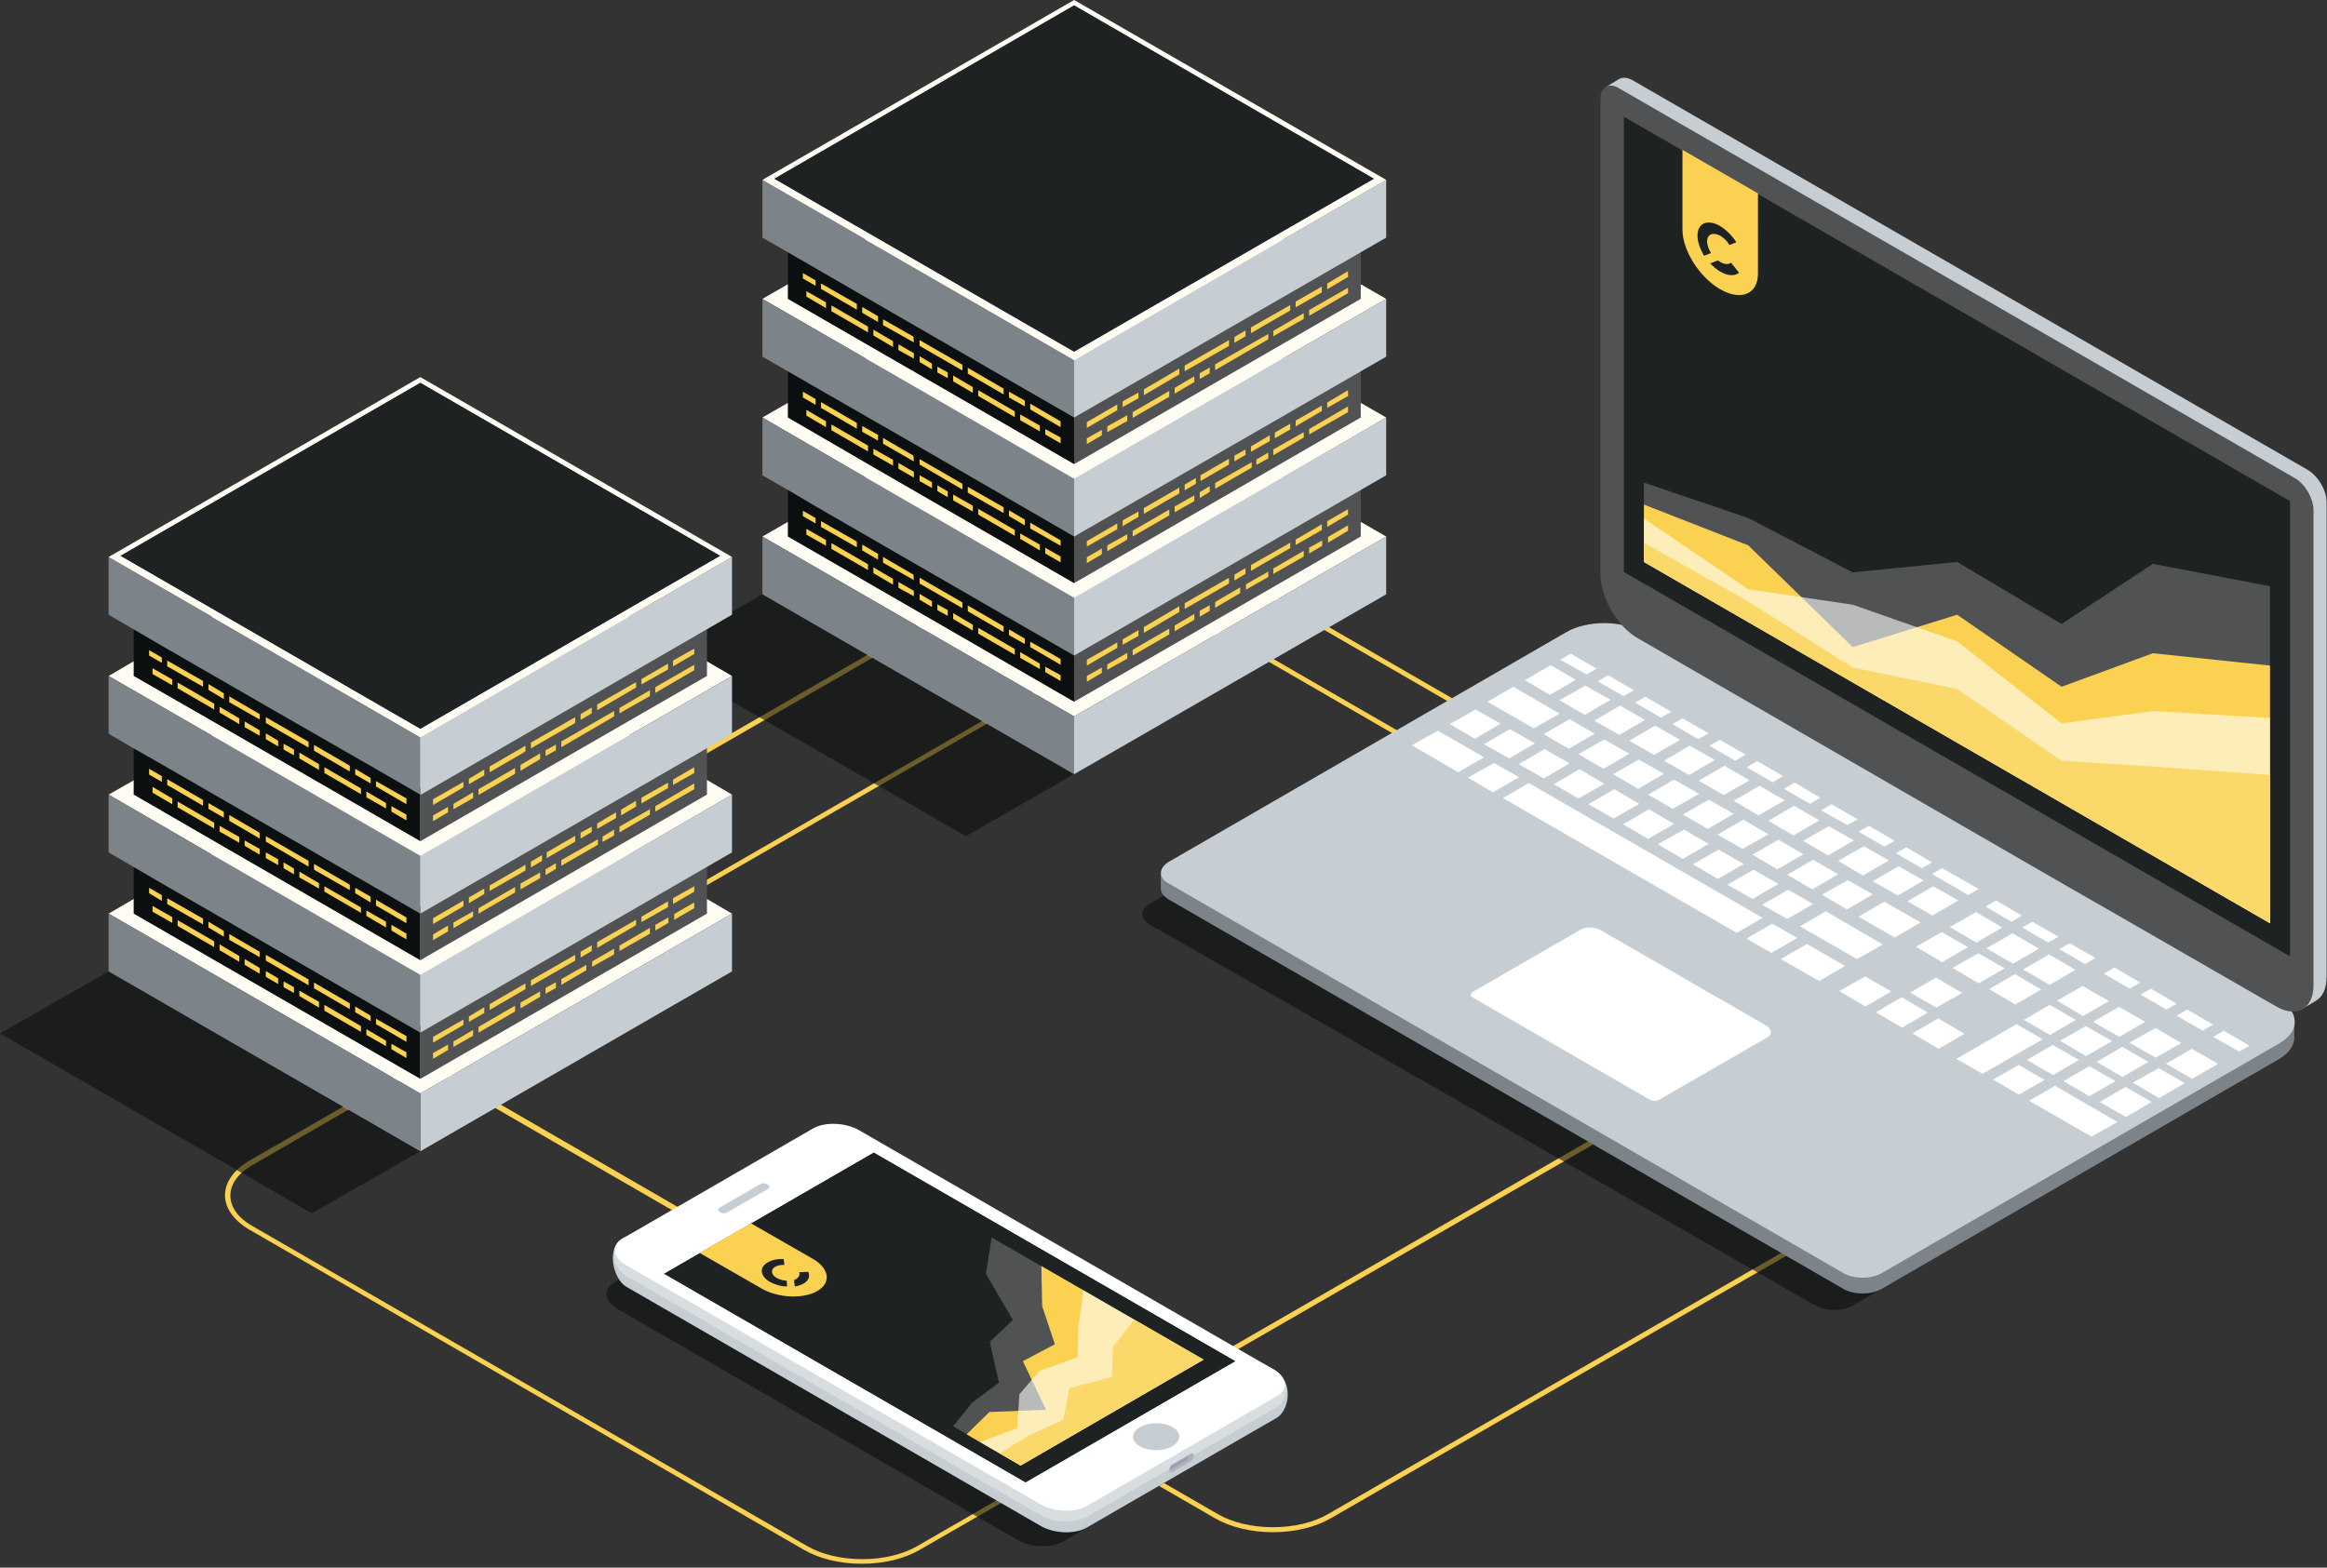 <?xml version="1.0" encoding="utf-8"?>
<!-- Generator: Adobe Illustrator 23.0.3, SVG Export Plug-In . SVG Version: 6.00 Build 0)  -->
<svg version="1.1" xmlns="http://www.w3.org/2000/svg" xmlns:xlink="http://www.w3.org/1999/xlink" x="0px" y="0px"
	 viewBox="0 0 604 407" style="enable-background:new 0 0 604 407;" xml:space="preserve">
<rect x="0" y="0" width="604" height="407" fill="#333333" stroke="none"/>
<style type="text/css">
	.st0{fill:#FAD151;}
	.st1{opacity:0.6;fill:#0C0F10;}
	.st2{fill:#7D8489;}
	.st3{fill:#C7CED3;}
	.st4{fill:#FFFFFF;}
	.st5{fill:#505253;}
	.st6{fill:#1F2223;}
	.st7{fill:#FFFDF3;}
	.st8{fill:#0C0F10;}
	.st9{fill:#4C6089;}
	.st10{fill:#D8DDE0;}
	.st11{fill:#AEB3BF;}
	.st12{fill:#9BA0AA;}
	.st13{opacity:0.6;fill:#FFFFFF;}
	.st14{opacity:0.75;fill:#FAD151;}
</style>
<g id="Linien">
	<g>
		<g>
			<path class="st0" d="M471.1,254.3c-0.4-0.8-1-1.7-1.7-2.4c-1-1.1-2.3-2.1-3.8-2.9l-14.1-8.1l-1.2-0.7l-128.6-74.2
				c-4-2.3-9.3-3.6-15-3.6c-5.7,0-11,1.3-15,3.6l-171.4,98.8c0,0-0.1,0-0.1,0.1c-0.4,0.2-0.8,0.5-1.2,0.8c-3.1,2.1-4.9,4.8-5.1,7.6
				c0,0.2,0,0.4,0,0.6c0,0.3,0,0.6,0,0.8c0.3,3.1,2.6,6,6.4,8.2l66.1,38.2l77.7,44.9c1.5,0.8,3.1,1.6,4.9,2.1
				c3.1,1,6.5,1.5,10.1,1.5c5.7,0,11-1.3,15-3.6l120.9-69.7l1.4-0.8l49.1-28.3c4.1-2.4,6.4-5.6,6.4-9
				C472,256.7,471.7,255.5,471.1,254.3z M464.9,265.9l-48.5,28l-1.2,0.7l-121.7,70.2c-3.8,2.2-8.9,3.4-14.3,3.4
				c-5.4,0-10.5-1.2-14.3-3.4l-77.5-44.8l-2.6-1.5L121,281.6c-3.6-2.1-5.7-4.9-5.8-7.8v-0.1c0-0.5,0.1-1,0.2-1.4
				c0.5-2.2,2.2-4.3,4.9-6.1c0.2-0.1,0.5-0.3,0.7-0.4l0.6-0.3L292.4,167c3.8-2.2,8.9-3.4,14.3-3.4c5.4,0,10.5,1.2,14.3,3.4l65.7,38
				l62.2,35.9l1.3,0.7l14.6,8.5c1.5,0.8,2.7,1.8,3.6,2.8c1.4,1.5,2.2,3.3,2.2,5.1C470.7,260.9,468.6,263.7,464.9,265.9z"/>
		</g>
		<g>
			<path class="st0" d="M516.7,277.5l-16.9-9.6l-18.5-10.7l-1.2-0.7L422,223c-1.5-0.8-3.1-1.5-4.8-2.1l62.2,35.9l-0.6,0.4l1.2,0.7
				l18.9,10.9l2.6,1.5l14.6,8.2c3.7,2.1,5.7,4.9,5.7,7.9c0,3-2,5.8-5.7,7.9l-171.4,98.8c-3.8,2.2-8.9,3.4-14.3,3.4
				c-5.4,0-10.5-1.2-14.3-3.4l-50.9-29.4l-1.3-0.7l-13.5-7.8l-29-16.6c-1.5-0.8-2.7-1.8-3.6-2.8l-2.6-1.5c0.4,0.9,1,1.7,1.7,2.5
				c1,1.1,2.3,2.1,3.8,2.9l41.9,24l1.3,0.7l51.5,29.8c4,2.3,9.3,3.6,15,3.6c5.7,0,11-1.3,15-3.6l171.4-98.8c4.1-2.4,6.4-5.6,6.4-9
				C523.1,283,520.8,279.8,516.7,277.5z"/>
		</g>
		<g>
			<path class="st0" d="M416.5,293.8l-1.2,0.7v0.1c0,0.5-0.1,1-0.2,1.4l1.4-0.8c0-0.2,0-0.4,0-0.6
				C416.5,294.4,416.5,294.1,416.5,293.8z M281.4,376.4l-43.3,25c-3.8,2.2-8.9,3.4-14.3,3.4c-5.4,0-10.5-1.2-14.3-3.4L65.5,318.3
				c-3.7-2.1-5.7-4.9-5.7-7.9c0-3,2-5.8,5.7-7.9l48.5-28l1.2-0.7l9.1-5.3l1.3-0.7l-1.3-0.7l-1.3,0.7l-7.7,4.4l-1.4,0.8l-49.1,28.3
				c-4.1,2.4-6.4,5.6-6.4,9c0,3.4,2.3,6.6,6.4,9l143.9,83.1c4,2.3,9.3,3.6,15,3.6c5.7,0,11-1.3,15-3.6l43.9-25.3l1.3-0.7l-1.3-0.7
				L281.4,376.4z"/>
		</g>
		<g>
			<path class="st0" d="M450.2,223.6l-143.9-83.1c-4-2.3-9.3-3.6-15-3.6c-5.6,0-11,1.3-15,3.6L105,239.4c-4.1,2.4-6.4,5.6-6.4,9
				c0,3.4,2.3,6.6,6.4,9l14.1,8.1l1.2,0.7l2.8,1.6l1.3,0.7l1.3-0.7l-1.3-0.7l-2.8-1.6l-1.3-0.7l-14.6-8.5c-3.7-2.1-5.8-5-5.8-7.9
				c0-3,2-5.8,5.8-7.9L277,141.6c3.8-2.2,8.9-3.4,14.3-3.4c5.4,0,10.5,1.2,14.4,3.4l143.9,83.1c3.7,2.1,5.7,4.9,5.7,7.9
				c0,2.8-1.8,5.4-5.1,7.5c-0.2,0.1-0.4,0.3-0.6,0.4c0,0,0,0-0.1,0l-0.6,0.3l-0.6,0.4l1.2,0.7l0.6-0.3c0,0,0.1,0,0.1,0
				c0.2-0.1,0.4-0.2,0.6-0.4c0.2-0.1,0.4-0.3,0.6-0.4c3.3-2.3,5.1-5.1,5.1-8.2C456.6,229.2,454.3,226,450.2,223.6z"/>
		</g>
	</g>
</g>
<g id="Schatten">
	<polygon class="st1" points="109.1,298.9 80.9,315 0,268.3 28.2,252.2 	"/>
	<polygon class="st1" points="278.8,201 250.7,217.1 169.7,170.4 197.9,154.3 	"/>
	<path class="st1" d="M298.5,234.6l102.2-59.1c5.3-3.1,13.9-3.1,19.2-0.1l76.6,43.9l32.4,18.6l10.8,6.2l43.4,24.9
		c1.3,0.8,2.3,1.6,3,2.6c0.1,0.1,0.1,0.2,0.1,0.2c0,0.1,0.1,0.1,0.1,0.2c0.1,0.2,0.2,0.4,0.3,0.6c0.1,0.2,0.2,0.4,0.2,0.5
		c0,0,0,0,0,0c0.7,2.4-0.5,5-3.8,6.9L480.9,339c-2.6,1.5-6.9,1.5-9.6,0l-155.6-89.1l-11.4-6.5l-5.8-3.3
		C295.8,238.6,295.8,236.1,298.5,234.6z"/>
	<path class="st1" d="M159.4,333l47.7-27.6c3-1.7,8.3-1.5,11.7,0.5l103.9,60c3.5,2,3.8,5,0.8,6.8l-47.7,27.6
		c-3,1.7-8.3,1.5-11.7-0.5l-103.9-60C156.8,337.8,156.4,334.7,159.4,333z"/>
</g>
<g id="Ebene_1">
	<g>
		<g>
			<g>
				<g>
					<path class="st2" d="M302.8,228.3l-1.5-1.7l0,4.1h0c0,1,0.7,2,2,2.8l175.3,101.2c2.7,1.5,7,1.5,9.7,0l103.2-59.7
						c2.7-1.6,4.1-3.7,4-5.7h0l0-4.1l-1.5,0.6c-0.6-0.7-1.5-1.4-2.5-2L426,168.2c-5.4-3.1-14.1-3.1-19.4,0l-103.3,59.7
						C303.1,228.1,303,228.2,302.8,228.3z"/>
					<path class="st3" d="M303.3,223.8l103.3-59.7c5.4-3.1,14.1-3.1,19.4,0l77.7,44.9l32.9,19l11,6.3l44.1,25.4
						c1.3,0.8,2.3,1.7,3,2.6c0.1,0.1,0.1,0.2,0.1,0.2c0,0.1,0.1,0.1,0.1,0.2c0.1,0.2,0.2,0.4,0.3,0.6c0.1,0.2,0.2,0.4,0.2,0.6
						c0,0,0,0,0,0c0.8,2.5-0.5,5.1-3.8,7l-103.3,59.7c-2.7,1.5-7,1.5-9.7,0l-157.9-91.2l-11.6-6.7l-5.9-3.4
						C300.7,227.9,300.7,225.4,303.3,223.8z"/>
					<path class="st4" d="M382.3,259c-0.7-0.4-0.7-1.1,0-1.5l27.9-16.1c1.4-0.8,3.7-0.8,5.1,0l20.3,11.7l8.6,5l2.9,1.6l11.5,6.7
						c0.4,0.2,0.6,0.4,0.8,0.7c0,0,0,0,0,0.1c0,0,0,0,0,0c0,0,0.1,0.1,0.1,0.2c0,0,0,0.1,0.1,0.2c0,0,0,0,0,0c0.2,0.6-0.1,1.3-1,1.8
						l-27.9,16.1c-0.7,0.4-1.8,0.4-2.5,0l-41.2-23.8l-3-1.7L382.3,259z"/>
				</g>
				<path class="st3" d="M419,23l-2.2-0.4l3.5-2.1h0c0.9-0.5,2.1-0.4,3.4,0.3l175.3,101.2c2.7,1.6,4.9,5.3,4.9,8.4v123.2
					c0,3.2-1.1,5.3-2.9,6.3l0,0l-3.5,2.1l-0.2-1.6c-0.9-0.2-1.9-0.6-3-1.2l-165.6-95.6c-5.4-3.1-9.7-10.6-9.7-16.8V23.6
					C419,23.4,419,23.2,419,23z"/>
				<path class="st5" d="M415.4,25.7v123.2c0,6.2,4.3,13.7,9.7,16.8l77.7,44.9l32.9,19l11,6.3l44.1,25.4c1.4,0.8,2.6,1.2,3.8,1.3
					c0.1,0,0.2,0,0.3,0c0.1,0,0.1,0,0.2,0c0.2,0,0.5,0,0.7,0c0.2,0,0.4,0,0.6-0.1c0,0,0,0,0,0c2.5-0.6,4.1-3,4.1-6.8V132.5
					c0-3.1-2.2-6.9-4.9-8.4L437.7,33l-11.6-6.7l-5.9-3.4C417.6,21.3,415.4,22.6,415.4,25.7z"/>
				<polygon class="st6" points="594.4,248.3 421.5,148.5 421.5,30.3 594.4,130.1 				"/>
				<g>
					<g>
						<polygon class="st4" points="501.5,226.9 510.9,232.4 513.6,230.8 504.1,225.4 						"/>
						<polygon class="st4" points="495.1,234 501.6,237.7 508.3,233.8 501.8,230.1 						"/>
						<polygon class="st4" points="492.1,221.5 498.8,225.4 501.5,223.9 494.8,220 						"/>
						<polygon class="st4" points="482.4,215.9 489.1,219.8 491.8,218.3 485.1,214.4 						"/>
						<polygon class="st4" points="472.7,210.4 479.5,214.2 482.2,212.7 475.4,208.8 						"/>
						<polygon class="st4" points="463.1,204.8 469.8,208.7 472.5,207.1 465.8,203.2 						"/>
						<polygon class="st4" points="453.4,199.2 460.1,203.1 462.8,201.5 456.1,197.6 						"/>
						<polygon class="st4" points="443.7,193.6 450.4,197.5 453.1,195.9 446.4,192.1 						"/>
						<polygon class="st4" points="434.1,188 440.8,191.9 443.5,190.4 436.7,186.5 						"/>
						<polygon class="st4" points="424.4,182.4 431.1,186.3 433.8,184.8 427.1,180.9 						"/>
						<polygon class="st4" points="414.7,176.9 421.4,180.7 424.1,179.2 417.4,175.3 						"/>
						<polygon class="st4" points="405,171.3 411.8,175.1 414.4,173.6 407.7,169.7 						"/>
						<polygon class="st4" points="482.4,238 491.8,243.4 498.5,239.5 489.1,234.1 						"/>
						<polygon class="st4" points="467.2,240.5 482,249 488.7,245.2 473.9,236.6 						"/>
						<polygon class="st4" points="462.2,249 472.2,254.7 478.9,250.8 469,245.1 						"/>
						<polygon class="st4" points="486.1,228.8 492.6,232.5 499.3,228.6 492.8,224.9 						"/>
						<polygon class="st4" points="477.1,223.5 483.5,227.3 490.3,223.4 483.8,219.7 						"/>
						<polygon class="st4" points="468,218.3 474.5,222.1 481.2,218.2 474.7,214.5 						"/>
						<polygon class="st4" points="459,213.1 465.5,216.9 472.2,213 465.7,209.2 						"/>
						<polygon class="st4" points="450,207.9 456.4,211.7 463.2,207.8 456.7,204 						"/>
						<polygon class="st4" points="440.9,202.7 447.4,206.4 454.1,202.6 447.6,198.8 						"/>
						<polygon class="st4" points="431.9,197.5 438.4,201.2 445.1,197.3 438.6,193.6 						"/>
						<polygon class="st4" points="422.9,192.3 429.3,196 436.1,192.1 429.6,188.4 						"/>
						<polygon class="st4" points="413.8,187.1 420.3,190.8 427,186.9 420.5,183.2 						"/>
						<polygon class="st4" points="404.8,181.8 411.3,185.6 418,181.7 411.5,178 						"/>
						<polygon class="st4" points="457.4,234.9 463.9,238.6 470.6,234.7 464.1,231 						"/>
						<polygon class="st4" points="448.4,229.7 454.9,233.4 461.6,229.5 455.1,225.8 						"/>
						<polygon class="st4" points="439.4,224.4 445.9,228.2 452.6,224.3 446.1,220.6 						"/>
						<polygon class="st4" points="430.3,219.2 436.8,223 443.5,219.1 437.1,215.4 						"/>
						<polygon class="st4" points="421.3,214 427.8,217.8 434.5,213.9 428,210.1 						"/>
						<polygon class="st4" points="412.3,208.8 418.8,212.5 425.5,208.7 419,204.9 						"/>
						<polygon class="st4" points="403.3,203.6 409.7,207.3 416.4,203.5 410,199.7 						"/>
						<polygon class="st4" points="394.2,198.4 400.7,202.1 407.4,198.2 400.9,194.5 						"/>
						<polygon class="st4" points="385.2,193.2 391.7,196.9 398.4,193 391.9,189.3 						"/>
						<polygon class="st4" points="376.3,188 382.8,191.8 389.5,187.9 383,184.2 						"/>
						<polygon class="st4" points="395.8,176.6 402.3,180.4 409,176.5 402.5,172.7 						"/>
						<polygon class="st4" points="472.9,232.3 479.4,236.1 486.1,232.2 479.6,228.5 						"/>
						<polygon class="st4" points="463.9,227.1 470.4,230.9 477.1,227 470.6,223.2 						"/>
						<polygon class="st4" points="454.9,221.9 461.3,225.7 468.1,221.8 461.6,218 						"/>
						<polygon class="st4" points="445.8,216.7 452.3,220.4 459,216.6 452.5,212.8 						"/>
						<polygon class="st4" points="436.8,211.5 443.3,215.2 450,211.3 443.5,207.6 						"/>
						<polygon class="st4" points="427.8,206.3 434.2,210 441,206.1 434.5,202.4 						"/>
						<polygon class="st4" points="418.7,201 425.2,204.8 431.9,200.9 425.4,197.2 						"/>
						<polygon class="st4" points="409.7,195.8 416.2,199.6 422.9,195.7 416.4,192 						"/>
						<polygon class="st4" points="400.7,190.6 407.2,194.4 413.9,190.5 407.4,186.7 						"/>
						<polygon class="st4" points="386.1,182.2 398.1,189.1 404.8,185.3 392.8,178.3 						"/>
						<polygon class="st4" points="453.3,243.7 459.8,247.4 466.5,243.5 460,239.8 						"/>
						<polygon class="st4" points="457.5,238.3 450.8,242.2 390.1,207.2 396.8,203.3 						"/>
						<polygon class="st4" points="381,201.9 387.5,205.7 394.3,201.8 387.8,198.1 						"/>
						<polygon class="st4" points="366.5,193.5 378.5,200.5 385.2,196.6 373.2,189.7 						"/>
					</g>
					<g>
						<polygon class="st4" points="574.5,269.2 581.2,273 583.9,271.5 577.2,267.6 						"/>
						<polygon class="st4" points="565,263.7 571.7,267.6 574.4,266 567.7,262.1 						"/>
						<polygon class="st4" points="555.6,258.2 562.3,262.1 565,260.6 558.3,256.7 						"/>
						<polygon class="st4" points="546.1,252.8 552.8,256.7 555.5,255.1 548.8,251.2 						"/>
						<polygon class="st4" points="562.2,276.2 569,280.1 575.7,276.2 568.9,272.3 						"/>
						<polygon class="st4" points="552.7,270.7 559.5,274.6 566.2,270.8 559.5,266.9 						"/>
						<polygon class="st4" points="543.3,265.3 550.1,269.2 556.8,265.3 550,261.4 						"/>
						<polygon class="st4" points="533.9,259.8 540.7,263.8 547.4,259.9 540.6,256 						"/>
						<polygon class="st4" points="553.6,281.1 560.4,285.1 567.1,281.2 560.3,277.3 						"/>
						<polygon class="st4" points="544.2,275.7 550.9,279.6 557.6,275.7 550.9,271.8 						"/>
						<polygon class="st4" points="534.7,270.2 541.5,274.2 548.2,270.3 541.4,266.4 						"/>
						<polygon class="st4" points="525.3,264.8 532.1,268.7 538.8,264.8 532,260.9 						"/>
						<polygon class="st4" points="545,286.1 551.8,290 558.5,286.1 551.7,282.2 						"/>
						<polygon class="st4" points="535.6,280.7 542.3,284.6 549.1,280.7 542.3,276.8 						"/>
						<polygon class="st4" points="526.1,275.2 532.9,279.1 539.6,275.2 532.8,271.3 						"/>
						<polygon class="st4" points="526.7,285.8 542.9,295.1 549.6,291.3 533.4,281.9 						"/>
						<polygon class="st4" points="517.3,280.3 524,284.2 530.7,280.4 524,276.5 						"/>
						<polygon class="st4" points="507.8,274.9 514.6,278.8 530.2,269.8 523.4,265.9 						"/>
					</g>
					<g>
						<polygon class="st4" points="534.5,246.4 541.2,250.3 543.9,248.7 537.2,244.9 						"/>
						<polygon class="st4" points="524.9,240.8 531.6,244.7 534.3,243.2 527.5,239.3 						"/>
						<polygon class="st4" points="515.4,235.4 522.1,239.3 524.8,237.7 518.1,233.8 						"/>
						<polygon class="st4" points="525.1,251.7 532,255.7 538.7,251.8 531.9,247.8 						"/>
						<polygon class="st4" points="515.6,246.2 522.5,250.2 529.2,246.3 522.4,242.3 						"/>
						<polygon class="st4" points="506.1,240.7 513,244.7 519.7,240.8 512.9,236.8 						"/>
						<polygon class="st4" points="516.3,256.8 523.1,260.8 529.8,256.9 523,252.9 						"/>
						<polygon class="st4" points="506.8,251.3 513.6,255.3 520.3,251.4 513.5,247.5 						"/>
						<polygon class="st4" points="497.3,245.8 504.1,249.8 510.8,245.9 504,242 						"/>
						<polygon class="st4" points="495.8,257.7 502.6,261.6 509.3,257.8 502.5,253.8 						"/>
						<polygon class="st4" points="496.4,268.3 503.2,272.3 509.9,268.4 503.1,264.4 						"/>
						<polygon class="st4" points="486.9,262.8 493.7,266.8 500.4,262.9 493.6,258.9 						"/>
						<polygon class="st4" points="477.4,257.3 484.2,261.3 490.9,257.4 484.1,253.5 						"/>
					</g>
				</g>
			</g>
		</g>
	</g>
	<g>
		<g>
			<polygon class="st7" points="190,237.2 109.1,283.9 28.2,237.2 34.7,233.4 41.9,229.3 43.4,228.4 54.9,221.8 58.2,219.9 
				68.6,213.8 70.2,213 81.6,206.3 81.6,206.3 84.9,204.4 95.4,198.4 96.9,197.5 108.3,190.9 109.1,190.5 109.9,190.9 136.6,206.3 
				136.6,206.3 163.3,221.8 183.5,233.4 			"/>
			<polygon class="st5" points="109.1,280.1 109.1,266.3 183.5,223.4 183.5,237.2 			"/>
			<polygon class="st8" points="109.1,266.3 109.1,280.1 34.7,237.2 34.7,223.4 43.4,228.4 			"/>
			<polygon class="st3" points="190,237.2 190,252.2 109.1,298.9 109.1,283.9 			"/>
			<polygon class="st7" points="190,206.3 163.3,221.8 109.1,253.1 54.9,221.8 28.2,206.3 34.7,202.6 41.9,198.4 43.4,197.5 
				54.9,190.9 54.9,190.9 58.2,189 68.6,183 70.2,182.1 81.6,175.5 83.5,174.4 109.1,159.6 134.7,174.4 136.6,175.5 163.3,190.9 
				163.3,190.9 183.5,202.5 			"/>
			<polygon class="st5" points="109.1,249.3 109.1,235.4 183.5,192.5 183.5,206.3 			"/>
			<polygon class="st8" points="109.1,235.4 109.1,249.3 58.2,219.9 34.7,206.3 34.7,192.5 43.4,197.5 70.2,213 			"/>
			<polygon class="st3" points="190,206.3 190,221.3 109.1,268.1 109.1,253.1 			"/>
			<polygon class="st7" points="190,175.5 163.3,190.9 136.6,206.3 109.1,222.2 81.6,206.3 54.9,190.9 28.2,175.5 34.7,171.7 
				41.9,167.6 43.4,166.7 54.9,160.1 56.8,159 74.5,148.8 109.1,128.8 125,137.9 161.5,159 163.3,160.1 183.5,171.7 183.5,171.7 			
				"/>
			<polygon class="st5" points="109.1,218.4 109.1,204.6 183.5,161.7 183.5,175.5 			"/>
			<polygon class="st8" points="109.1,204.6 109.1,218.4 84.9,204.4 58.2,189 34.7,175.5 34.7,161.7 43.4,166.7 70.2,182.1 
				96.9,197.5 			"/>
			<polygon class="st3" points="190,175.5 190,190.5 109.1,237.2 109.1,222.2 			"/>
			<polygon class="st3" points="190,144.6 190,159.6 109.1,206.4 109.1,191.4 			"/>
			<polygon class="st2" points="28.2,237.2 28.2,252.2 109.1,298.9 109.1,283.9 			"/>
			<polygon class="st2" points="109.1,253.1 109.1,268.1 41.9,229.3 34.7,225.1 28.2,221.3 28.2,206.3 54.9,221.8 			"/>
			<polygon class="st2" points="109.1,222.2 109.1,237.2 68.6,213.8 41.9,198.4 34.7,194.3 28.2,190.5 28.2,175.5 54.9,190.9 
				81.6,206.3 			"/>
			<polygon class="st2" points="109.1,191.4 109.1,206.3 95.4,198.4 68.6,183 41.9,167.6 34.7,163.4 28.2,159.6 28.2,144.6 
				54.9,160.1 81.6,175.5 108.3,190.9 			"/>
			<polygon class="st7" points="190,144.6 109.1,191.4 28.2,144.6 109.1,97.9 			"/>
			<polygon class="st9" points="186.9,144.3 109.1,189.2 31.3,144.3 109.1,99.4 			"/>
			<polygon class="st6" points="186.9,144.3 109.1,189.2 31.3,144.3 109.1,99.4 			"/>
			<polygon class="st0" points="112.4,269.2 120.3,264.7 120.3,266.1 112.4,270.7 			"/>
			<polygon class="st0" points="121.7,263.9 125.7,261.5 125.7,263 121.7,265.3 			"/>
			<polygon class="st0" points="127.1,260.7 136.4,255.3 136.4,256.8 127.1,262.2 			"/>
			<polygon class="st0" points="137.8,254.5 149.3,247.9 149.3,249.4 137.8,256 			"/>
			<polygon class="st0" points="150.7,247.1 153.6,245.4 153.6,246.9 150.7,248.6 			"/>
			<polygon class="st0" points="155,244.6 165.1,238.8 165.1,240.2 155,246.1 			"/>
			<polygon class="st0" points="166.5,238 173.4,234 173.4,235.5 166.5,239.4 			"/>
			<polygon class="st0" points="180.2,230.1 180.2,231.5 174.7,234.7 174.7,233.2 			"/>
			<polygon class="st0" points="112.4,273.4 116.3,271.2 116.3,272.6 112.4,274.9 			"/>
			<polygon class="st0" points="122.8,267.4 122.8,268.9 117.7,271.8 117.7,270.4 			"/>
			<polygon class="st0" points="133.7,261.1 133.7,262.6 124.2,268.1 124.2,266.6 			"/>
			<polygon class="st0" points="140.2,257.4 140.2,258.8 135.1,261.8 135.1,260.3 			"/>
			<polygon class="st0" points="144.3,255 144.3,256.5 141.6,258 141.6,256.5 			"/>
			<polygon class="st0" points="152.2,250.5 145.7,254.2 145.7,255.7 152.2,251.9 			"/>
			<polygon class="st0" points="153.7,249.6 153.7,251 159.4,247.8 159.4,246.3 			"/>
			<polygon class="st0" points="168.7,240.9 168.7,242.4 160.8,246.9 160.8,245.5 			"/>
			<polygon class="st0" points="173.5,238.2 170.1,240.1 170.1,241.6 173.5,239.6 			"/>
			<polygon class="st0" points="175,237.3 175,238.8 180.2,235.8 180.2,234.3 			"/>
			<polygon class="st0" points="105.5,269 97.6,264.5 97.6,265.9 105.5,270.5 			"/>
			<polygon class="st0" points="96.2,263.7 92.2,261.3 92.2,262.8 96.2,265.1 			"/>
			<polygon class="st0" points="90.8,260.5 81.5,255.1 81.5,256.6 90.8,262 			"/>
			<polygon class="st0" points="69,247.9 69,249.4 80.1,255.8 80.1,254.3 			"/>
			<polygon class="st0" points="105.5,273.2 101.6,271 101.6,272.4 105.5,274.7 			"/>
			<polygon class="st0" points="95.1,267.2 95.1,268.7 100.2,271.6 100.2,270.2 			"/>
			<polygon class="st0" points="84.2,260.9 84.2,262.4 93.7,267.9 93.7,266.4 			"/>
			<polygon class="st0" points="77.7,257.2 77.7,258.6 82.8,261.6 82.8,260.1 			"/>
			<polygon class="st0" points="73.6,254.8 73.6,256.3 76.3,257.8 76.3,256.3 			"/>
			<polygon class="st0" points="69,252.1 69,253.6 72.2,255.5 72.2,254 			"/>
			<polygon class="st0" points="112.4,238.4 120.3,233.8 120.3,235.3 112.4,239.9 			"/>
			<polygon class="st0" points="121.7,233 125.7,230.7 125.7,232.1 121.7,234.5 			"/>
			<polygon class="st0" points="127.1,229.9 136.4,224.5 136.4,226 127.1,231.3 			"/>
			<polygon class="st0" points="140.7,222 137.8,223.7 137.8,225.2 140.7,223.5 			"/>
			<polygon class="st0" points="141.9,221.3 141.9,222.8 149.3,218.5 149.3,217 			"/>
			<polygon class="st0" points="150.7,216.2 153.6,214.6 153.6,216 150.7,217.7 			"/>
			<polygon class="st0" points="159.9,210.9 155,213.8 155,215.2 159.9,212.4 			"/>
			<polygon class="st0" points="161.2,211.7 165.1,209.4 165.1,207.9 161.2,210.2 			"/>
			<polygon class="st0" points="166.5,207.1 173.4,203.2 173.4,204.6 166.5,208.6 			"/>
			<polygon class="st0" points="180.2,199.2 180.2,200.7 174.7,203.8 174.7,202.4 			"/>
			<polygon class="st0" points="112.4,242.6 116.3,240.3 116.3,241.8 112.4,244.1 			"/>
			<polygon class="st0" points="122.8,236.6 122.8,238 117.7,241 117.7,239.5 			"/>
			<polygon class="st0" points="133.7,230.3 133.7,231.7 124.2,237.2 124.2,235.8 			"/>
			<polygon class="st0" points="140.2,226.5 140.2,228 135.1,230.9 135.1,229.4 			"/>
			<polygon class="st0" points="144.3,224.1 144.3,225.6 141.6,227.2 141.6,225.7 			"/>
			<polygon class="st0" points="156.4,217.2 156.4,218.6 159.4,216.9 159.4,215.4 			"/>
			<polygon class="st0" points="155.2,217.9 145.7,223.3 145.7,224.8 155.2,219.3 			"/>
			<polygon class="st0" points="168.7,210.1 168.7,211.5 160.8,216.1 160.8,214.6 			"/>
			<polygon class="st0" points="180.2,203.4 180.2,204.9 170.1,210.7 170.1,209.3 			"/>
			<polygon class="st0" points="105.5,238.2 97.6,233.6 97.6,235.1 105.5,239.7 			"/>
			<polygon class="st0" points="96.2,232.8 92.2,230.5 92.2,231.9 96.2,234.3 			"/>
			<polygon class="st0" points="90.8,229.7 81.5,224.3 81.5,225.8 90.8,231.1 			"/>
			<polygon class="st0" points="69,217.1 69,218.5 80.1,225 80.1,223.5 			"/>
			<polygon class="st0" points="105.5,242.4 101.6,240.1 101.6,241.6 105.5,243.9 			"/>
			<polygon class="st0" points="95.1,236.4 95.1,237.8 100.2,240.8 100.2,239.3 			"/>
			<polygon class="st0" points="84.2,230.1 84.2,231.5 93.7,237 93.7,235.6 			"/>
			<polygon class="st0" points="77.7,226.3 77.7,227.8 82.8,230.7 82.8,229.3 			"/>
			<polygon class="st0" points="73.6,223.9 73.6,225.4 76.3,227 76.3,225.5 			"/>
			<polygon class="st0" points="69,221.3 69,222.8 72.2,224.6 72.2,223.1 			"/>
			<polygon class="st0" points="112.4,207.5 120.3,203 120.3,204.4 112.4,209 			"/>
			<polygon class="st0" points="121.7,202.2 125.7,199.8 125.7,201.3 121.7,203.6 			"/>
			<polygon class="st0" points="127.1,199 136.4,193.6 136.4,195.1 127.1,200.5 			"/>
			<polygon class="st0" points="137.8,192.8 149.3,186.2 149.3,187.7 137.8,194.3 			"/>
			<polygon class="st0" points="150.7,185.4 153.6,183.7 153.6,185.2 150.7,186.9 			"/>
			<polygon class="st0" points="155,182.9 165.1,177.1 165.1,178.5 155,184.4 			"/>
			<polygon class="st0" points="166.5,176.3 173.4,172.3 173.4,173.8 166.5,177.7 			"/>
			<polygon class="st0" points="180.2,168.4 180.2,169.8 174.7,173 174.7,171.5 			"/>
			<polygon class="st0" points="112.4,211.7 116.3,209.5 116.3,210.9 112.4,213.2 			"/>
			<polygon class="st0" points="122.8,205.7 122.8,207.2 117.7,210.1 117.7,208.7 			"/>
			<polygon class="st0" points="133.7,199.4 133.7,200.9 124.2,206.4 124.2,204.9 			"/>
			<polygon class="st0" points="140.2,195.6 140.2,197.1 135.1,200.1 135.1,198.6 			"/>
			<polygon class="st0" points="144.3,193.3 144.3,194.8 141.6,196.3 141.6,194.8 			"/>
			<polygon class="st0" points="159.4,184.6 159.4,186 145.7,194 145.7,192.5 			"/>
			<polygon class="st0" points="168.7,179.2 168.7,180.7 160.8,185.2 160.8,183.8 			"/>
			<polygon class="st0" points="180.2,172.6 180.2,174 170.1,179.9 170.1,178.4 			"/>
			<polygon class="st0" points="105.5,207.3 97.6,202.8 97.6,204.2 105.5,208.8 			"/>
			<polygon class="st0" points="96.2,202 92.2,199.6 92.2,201.1 96.2,203.4 			"/>
			<polygon class="st0" points="90.8,198.8 81.5,193.4 81.5,194.9 90.8,200.3 			"/>
			<polygon class="st0" points="69,186.2 69,187.7 80.1,194.1 80.1,192.6 			"/>
			<polygon class="st0" points="105.5,211.5 101.6,209.3 101.6,210.7 105.5,213 			"/>
			<polygon class="st0" points="95.1,205.5 95.1,207 100.2,209.9 100.2,208.5 			"/>
			<polygon class="st0" points="84.2,199.2 84.2,200.7 93.7,206.2 93.7,204.7 			"/>
			<polygon class="st0" points="77.7,195.4 77.7,196.9 82.8,199.9 82.8,198.4 			"/>
			<polygon class="st0" points="73.6,193.1 73.6,194.6 76.3,196.1 76.3,194.6 			"/>
			<polygon class="st0" points="69,190.4 69,191.9 72.2,193.8 72.2,192.3 			"/>
			<polygon class="st0" points="67.4,247.1 59.5,242.5 59.5,244 67.4,248.5 			"/>
			<polygon class="st0" points="58.1,241.7 54.1,239.3 54.1,240.8 58.1,243.2 			"/>
			<polygon class="st0" points="52.7,238.5 43.4,233.2 43.4,234.7 52.7,240 			"/>
			<polygon class="st0" points="38.7,230.5 38.7,231.9 42,233.9 42,232.4 			"/>
			<polygon class="st0" points="67.4,251.3 63.5,249 63.5,250.5 67.4,252.8 			"/>
			<polygon class="st0" points="57,245.2 57,246.7 62.1,249.7 62.1,248.2 			"/>
			<polygon class="st0" points="46.1,238.9 46.1,240.4 55.6,245.9 55.6,244.4 			"/>
			<polygon class="st0" points="39.6,235.2 39.6,236.7 44.7,239.6 44.7,238.1 			"/>
			<polygon class="st0" points="67.4,216.2 59.5,211.6 59.5,213.1 67.4,217.7 			"/>
			<polygon class="st0" points="58.1,210.8 54.1,208.5 54.1,210 58.1,212.3 			"/>
			<polygon class="st0" points="52.7,207.7 43.4,202.3 43.4,203.8 52.7,209.2 			"/>
			<polygon class="st0" points="38.7,199.6 38.7,201.1 42,203 42,201.5 			"/>
			<polygon class="st0" points="67.4,220.4 63.5,218.2 63.5,219.6 67.4,221.9 			"/>
			<polygon class="st0" points="57,214.4 57,215.9 62.1,218.8 62.1,217.3 			"/>
			<polygon class="st0" points="46.1,208.1 46.1,209.6 55.6,215.1 55.6,213.6 			"/>
			<polygon class="st0" points="39.6,204.3 39.6,205.8 44.7,208.8 44.7,207.3 			"/>
			<polygon class="st0" points="67.4,185.4 59.5,180.8 59.5,182.3 67.4,186.8 			"/>
			<polygon class="st0" points="58.1,180 54.1,177.6 54.1,179.1 58.1,181.5 			"/>
			<polygon class="st0" points="52.7,176.8 43.4,171.5 43.4,173 52.7,178.3 			"/>
			<polygon class="st0" points="38.7,168.8 38.7,170.2 42,172.1 42,170.7 			"/>
			<polygon class="st0" points="67.4,189.6 63.5,187.3 63.5,188.8 67.4,191 			"/>
			<polygon class="st0" points="57,183.5 57,185 62.1,188 62.1,186.5 			"/>
			<polygon class="st0" points="46.1,177.2 46.1,178.7 55.6,184.2 55.6,182.7 			"/>
			<polygon class="st0" points="39.6,173.5 39.6,175 44.7,177.9 44.7,176.4 			"/>
		</g>
	</g>
	<g>
		<g>
			<polygon class="st7" points="359.8,139.3 278.8,186 197.9,139.3 204.5,135.5 211.6,131.4 213.2,130.5 224.6,123.9 227.9,122 
				238.4,115.9 239.9,115 251.3,108.4 251.3,108.4 254.6,106.5 265.1,100.5 266.6,99.6 278.1,93 278.8,92.6 279.6,93 306.3,108.4 
				306.3,108.4 333.1,123.9 353.2,135.5 			"/>
			<polygon class="st5" points="278.8,182.2 278.8,168.4 353.2,125.5 353.2,139.3 			"/>
			<polygon class="st8" points="278.8,168.4 278.8,182.2 204.5,139.3 204.5,125.5 213.2,130.5 			"/>
			<polygon class="st3" points="359.8,139.3 359.8,154.3 278.8,201 278.8,186 			"/>
			<polygon class="st7" points="359.8,108.4 333.1,123.9 278.8,155.2 224.6,123.9 197.9,108.4 204.5,104.6 211.6,100.5 213.2,99.6 
				224.6,93 224.6,93 227.9,91.1 238.4,85.1 239.9,84.2 251.4,77.6 253.2,76.5 278.8,61.7 304.5,76.5 306.3,77.6 333.1,93 333.1,93 
				353.2,104.6 			"/>
			<polygon class="st5" points="278.8,151.4 278.8,137.5 353.2,94.6 353.2,108.4 			"/>
			<polygon class="st8" points="278.8,137.5 278.8,151.4 227.9,122 204.5,108.4 204.5,94.6 213.2,99.6 239.9,115 			"/>
			<polygon class="st3" points="359.8,108.4 359.8,123.4 278.8,170.2 278.8,155.2 			"/>
			<polygon class="st7" points="359.8,77.6 333.1,93 306.3,108.4 278.8,124.3 251.3,108.4 224.6,93 197.9,77.6 204.5,73.8 
				211.6,69.6 213.2,68.8 224.6,62.2 226.5,61.1 244.2,50.9 278.8,30.9 294.7,40 331.2,61.1 333.1,62.2 353.2,73.8 353.2,73.8 			
				"/>
			<polygon class="st5" points="278.8,120.5 278.8,106.7 353.2,63.8 353.2,77.6 			"/>
			<polygon class="st8" points="278.8,106.7 278.8,120.5 254.6,106.5 227.9,91.1 204.5,77.6 204.5,63.7 213.2,68.8 239.9,84.2 
				266.6,99.6 			"/>
			<polygon class="st3" points="359.8,77.6 359.8,92.6 278.8,139.3 278.8,124.3 			"/>
			<polygon class="st3" points="359.8,46.7 359.8,61.7 278.8,108.4 278.8,93.5 			"/>
			<polygon class="st2" points="197.9,139.3 197.9,154.3 278.8,201 278.8,186 			"/>
			<polygon class="st2" points="278.8,155.2 278.8,170.2 211.6,131.4 204.5,127.2 197.9,123.4 197.9,108.4 224.6,123.9 			"/>
			<polygon class="st2" points="278.8,124.3 278.8,139.3 238.4,115.9 211.6,100.5 204.5,96.4 197.9,92.6 197.9,77.6 224.6,93 
				251.3,108.4 			"/>
			<polygon class="st2" points="278.8,93.5 278.8,108.4 265.1,100.5 238.4,85.1 211.6,69.6 204.5,65.5 197.9,61.7 197.9,46.7 
				224.6,62.2 251.4,77.6 278.1,93 			"/>
			<polygon class="st7" points="359.8,46.7 278.8,93.5 197.9,46.7 278.8,0 			"/>
			<polygon class="st9" points="356.6,46.4 278.8,91.3 201,46.4 278.8,1.4 			"/>
			<polygon class="st6" points="356.6,46.4 278.8,91.3 201,46.4 278.8,1.4 			"/>
			<polygon class="st0" points="282.1,171.3 290,166.8 290,168.2 282.1,172.8 			"/>
			<polygon class="st0" points="291.4,166 295.5,163.6 295.5,165.1 291.4,167.4 			"/>
			<polygon class="st0" points="296.9,162.8 306.1,157.4 306.1,158.9 296.9,164.3 			"/>
			<polygon class="st0" points="307.5,156.6 319,150 319,151.5 307.5,158.1 			"/>
			<polygon class="st0" points="320.4,149.2 323.3,147.5 323.3,149 320.4,150.7 			"/>
			<polygon class="st0" points="324.7,146.7 334.9,140.9 334.9,142.3 324.7,148.2 			"/>
			<polygon class="st0" points="336.3,140.1 343.1,136.1 343.1,137.6 336.3,141.5 			"/>
			<polygon class="st0" points="349.9,132.2 349.9,133.6 344.5,136.8 344.5,135.3 			"/>
			<polygon class="st0" points="282.1,175.5 286,173.3 286,174.7 282.1,177 			"/>
			<polygon class="st0" points="292.6,169.5 292.6,171 287.4,173.9 287.4,172.5 			"/>
			<polygon class="st0" points="303.5,163.2 303.5,164.7 294,170.2 294,168.7 			"/>
			<polygon class="st0" points="310,159.4 310,160.9 304.9,163.9 304.9,162.4 			"/>
			<polygon class="st0" points="314,157.1 314,158.6 311.4,160.1 311.4,158.6 			"/>
			<polygon class="st0" points="321.9,152.5 315.4,156.3 315.4,157.8 321.9,154 			"/>
			<polygon class="st0" points="323.4,151.7 323.4,153.1 329.2,149.8 329.2,148.4 			"/>
			<polygon class="st0" points="338.4,143 338.4,144.5 330.5,149 330.5,147.6 			"/>
			<polygon class="st0" points="343.2,140.3 339.8,142.2 339.8,143.7 343.2,141.7 			"/>
			<polygon class="st0" points="344.7,139.4 344.7,140.9 349.9,137.8 349.9,136.4 			"/>
			<polygon class="st0" points="275.3,171.1 267.4,166.6 267.4,168 275.3,172.6 			"/>
			<polygon class="st0" points="266,165.8 261.9,163.4 261.9,164.9 266,167.2 			"/>
			<polygon class="st0" points="260.5,162.6 251.2,157.2 251.2,158.7 260.5,164.1 			"/>
			<polygon class="st0" points="238.7,150 238.7,151.5 249.8,157.9 249.8,156.4 			"/>
			<polygon class="st0" points="275.3,175.3 271.3,173.1 271.3,174.5 275.3,176.8 			"/>
			<polygon class="st0" points="264.8,169.3 264.8,170.8 269.9,173.7 269.9,172.3 			"/>
			<polygon class="st0" points="253.9,163 253.9,164.5 263.4,170 263.4,168.5 			"/>
			<polygon class="st0" points="247.4,159.2 247.4,160.7 252.5,163.7 252.5,162.2 			"/>
			<polygon class="st0" points="243.3,156.9 243.3,158.4 246,159.9 246,158.4 			"/>
			<polygon class="st0" points="238.7,154.2 238.7,155.7 241.9,157.6 241.9,156.1 			"/>
			<polygon class="st0" points="282.1,140.5 290,135.9 290,137.4 282.1,141.9 			"/>
			<polygon class="st0" points="291.4,135.1 295.5,132.8 295.5,134.2 291.4,136.6 			"/>
			<polygon class="st0" points="296.9,131.9 306.1,126.6 306.1,128.1 296.9,133.4 			"/>
			<polygon class="st0" points="310.4,124.1 307.5,125.8 307.5,127.3 310.4,125.6 			"/>
			<polygon class="st0" points="311.6,123.4 311.6,124.9 319,120.6 319,119.1 			"/>
			<polygon class="st0" points="320.4,118.3 323.3,116.7 323.3,118.1 320.4,119.8 			"/>
			<polygon class="st0" points="329.6,113 324.7,115.9 324.7,117.3 329.6,114.5 			"/>
			<polygon class="st0" points="330.9,113.8 334.9,111.5 334.9,110 330.9,112.3 			"/>
			<polygon class="st0" points="336.3,109.2 343.1,105.3 343.1,106.7 336.3,110.7 			"/>
			<polygon class="st0" points="349.9,101.3 349.9,102.8 344.5,105.9 344.5,104.5 			"/>
			<polygon class="st0" points="282.1,144.7 286,142.4 286,143.9 282.1,146.2 			"/>
			<polygon class="st0" points="292.6,138.7 292.6,140.1 287.4,143.1 287.4,141.6 			"/>
			<polygon class="st0" points="303.5,132.3 303.5,133.8 294,139.3 294,137.8 			"/>
			<polygon class="st0" points="310,128.6 310,130.1 304.9,133 304.9,131.5 			"/>
			<polygon class="st0" points="314,126.2 314,127.7 311.4,129.3 311.4,127.8 			"/>
			<polygon class="st0" points="326.1,119.3 326.1,120.7 329.2,119 329.2,117.5 			"/>
			<polygon class="st0" points="324.9,120 315.4,125.4 315.4,126.9 324.9,121.4 			"/>
			<polygon class="st0" points="338.4,112.2 338.4,113.6 330.5,118.2 330.5,116.7 			"/>
			<polygon class="st0" points="349.9,105.5 349.9,107 339.8,112.8 339.8,111.4 			"/>
			<polygon class="st0" points="275.3,140.3 267.4,135.7 267.4,137.2 275.3,141.7 			"/>
			<polygon class="st0" points="266,134.9 261.9,132.5 261.9,134 266,136.4 			"/>
			<polygon class="st0" points="260.5,131.7 251.2,126.4 251.2,127.9 260.5,133.2 			"/>
			<polygon class="st0" points="238.7,119.2 238.7,120.6 249.8,127.1 249.8,125.6 			"/>
			<polygon class="st0" points="275.3,144.5 271.3,142.2 271.3,143.7 275.3,146 			"/>
			<polygon class="st0" points="264.8,138.5 264.8,139.9 269.9,142.9 269.9,141.4 			"/>
			<polygon class="st0" points="253.9,132.1 253.9,133.6 263.4,139.1 263.4,137.6 			"/>
			<polygon class="st0" points="247.4,128.4 247.4,129.9 252.5,132.8 252.5,131.3 			"/>
			<polygon class="st0" points="243.3,126 243.3,127.5 246,129.1 246,127.6 			"/>
			<polygon class="st0" points="238.7,123.4 238.7,124.9 241.9,126.7 241.9,125.2 			"/>
			<polygon class="st0" points="282.1,109.6 290,105 290,106.5 282.1,111.1 			"/>
			<polygon class="st0" points="291.4,104.2 295.5,101.9 295.5,103.4 291.4,105.7 			"/>
			<polygon class="st0" points="296.9,101.1 306.1,95.7 306.1,97.2 296.9,102.6 			"/>
			<polygon class="st0" points="307.5,94.9 319,88.3 319,89.8 307.5,96.4 			"/>
			<polygon class="st0" points="320.4,87.5 323.3,85.8 323.3,87.3 320.4,89 			"/>
			<polygon class="st0" points="324.7,85 334.9,79.2 334.9,80.6 324.7,86.5 			"/>
			<polygon class="st0" points="336.3,78.3 343.1,74.4 343.1,75.9 336.3,79.8 			"/>
			<polygon class="st0" points="349.9,70.4 349.9,71.9 344.5,75.1 344.5,73.6 			"/>
			<polygon class="st0" points="282.1,113.8 286,111.6 286,113 282.1,115.3 			"/>
			<polygon class="st0" points="292.6,107.8 292.6,109.3 287.4,112.2 287.4,110.7 			"/>
			<polygon class="st0" points="303.5,101.5 303.5,103 294,108.5 294,107 			"/>
			<polygon class="st0" points="310,97.7 310,99.2 304.9,102.2 304.9,100.7 			"/>
			<polygon class="st0" points="314,95.4 314,96.9 311.4,98.4 311.4,96.9 			"/>
			<polygon class="st0" points="329.2,86.7 329.2,88.1 315.4,96.1 315.4,94.6 			"/>
			<polygon class="st0" points="338.4,81.3 338.4,82.8 330.5,87.3 330.5,85.9 			"/>
			<polygon class="st0" points="349.9,74.7 349.9,76.1 339.8,82 339.8,80.5 			"/>
			<polygon class="st0" points="275.3,109.4 267.4,104.8 267.4,106.3 275.3,110.9 			"/>
			<polygon class="st0" points="266,104 261.9,101.7 261.9,103.2 266,105.5 			"/>
			<polygon class="st0" points="260.5,100.9 251.2,95.5 251.2,97 260.5,102.4 			"/>
			<polygon class="st0" points="238.7,88.3 238.7,89.8 249.8,96.2 249.8,94.7 			"/>
			<polygon class="st0" points="275.3,113.6 271.3,111.4 271.3,112.8 275.3,115.1 			"/>
			<polygon class="st0" points="264.8,107.6 264.8,109.1 269.9,112 269.9,110.5 			"/>
			<polygon class="st0" points="253.9,101.3 253.9,102.8 263.4,108.3 263.4,106.8 			"/>
			<polygon class="st0" points="247.4,97.5 247.4,99 252.5,102 252.5,100.5 			"/>
			<polygon class="st0" points="243.3,95.2 243.3,96.7 246,98.2 246,96.7 			"/>
			<polygon class="st0" points="238.7,92.5 238.7,94 241.9,95.9 241.9,94.4 			"/>
			<polygon class="st0" points="237.1,149.2 229.2,144.6 229.2,146.1 237.2,150.6 			"/>
			<polygon class="st0" points="227.9,143.8 223.8,141.4 223.8,142.9 227.9,145.3 			"/>
			<polygon class="st0" points="222.4,140.6 213.1,135.3 213.1,136.8 222.4,142.1 			"/>
			<polygon class="st0" points="208.4,132.6 208.4,134 211.7,135.9 211.7,134.5 			"/>
			<polygon class="st0" points="237.2,153.4 233.2,151.1 233.2,152.6 237.2,154.8 			"/>
			<polygon class="st0" points="226.7,147.3 226.7,148.8 231.8,151.8 231.8,150.3 			"/>
			<polygon class="st0" points="215.8,141 215.8,142.5 225.3,148 225.3,146.5 			"/>
			<polygon class="st0" points="209.3,137.3 209.3,138.8 214.4,141.7 214.4,140.2 			"/>
			<polygon class="st0" points="237.1,118.3 229.2,113.7 229.2,115.2 237.2,119.8 			"/>
			<polygon class="st0" points="227.9,112.9 223.8,110.6 223.8,112.1 227.9,114.4 			"/>
			<polygon class="st0" points="222.4,109.8 213.1,104.4 213.1,105.9 222.4,111.3 			"/>
			<polygon class="st0" points="208.4,101.7 208.4,103.2 211.7,105.1 211.7,103.6 			"/>
			<polygon class="st0" points="237.2,122.5 233.2,120.2 233.2,121.7 237.2,124 			"/>
			<polygon class="st0" points="226.7,116.5 226.7,118 231.8,120.9 231.8,119.4 			"/>
			<polygon class="st0" points="215.8,110.2 215.8,111.7 225.3,117.2 225.3,115.7 			"/>
			<polygon class="st0" points="209.3,106.4 209.3,107.9 214.4,110.9 214.4,109.4 			"/>
			<polygon class="st0" points="237.1,87.4 229.2,82.9 229.2,84.4 237.2,88.9 			"/>
			<polygon class="st0" points="227.9,82.1 223.8,79.7 223.8,81.2 227.9,83.6 			"/>
			<polygon class="st0" points="222.4,78.9 213.1,73.6 213.1,75 222.4,80.4 			"/>
			<polygon class="st0" points="208.4,70.9 208.4,72.3 211.7,74.2 211.7,72.8 			"/>
			<polygon class="st0" points="237.2,91.7 233.2,89.4 233.2,90.9 237.2,93.1 			"/>
			<polygon class="st0" points="226.7,85.6 226.7,87.1 231.8,90.1 231.8,88.6 			"/>
			<polygon class="st0" points="215.8,79.3 215.8,80.8 225.3,86.3 225.3,84.8 			"/>
			<polygon class="st0" points="209.3,75.6 209.3,77 214.4,80 214.4,78.5 			"/>
		</g>
	</g>
	<g>
		<path class="st3" d="M282.1,396.6l49.3-28.5c3.1-1.8,4.8-9.3-0.9-12.6l-107.4-56.4c-3.6-2.1-9-2.3-12.1-0.5l-49.3,22.9
			c-4.4,2.3-2.7,10.5,0.9,12.6l107.4,62C273.5,398.2,279,398.4,282.1,396.6z"/>
		<path class="st10" d="M282.1,393.8l49.3-28.5c3.1-1.8,3.6-7.5-0.9-9.8l-107.4-59.2c-3.6-2.1-9-2.3-12.1-0.5l-49.3,25.7
			c-3.8,2-2.7,7.7,0.9,9.8l107.4,62C273.5,395.4,279,395.6,282.1,393.8z"/>
		<g>
			<path class="st6" d="M226.8,299.2l93.9,54.2l-54.5,31.5l-93.9-54.2L226.8,299.2z"/>
		</g>
		<g>
			<path class="st6" d="M226.8,299.2l93.9,54.2l-54.5,31.5l-93.9-54.2L226.8,299.2z"/>
		</g>
		<path class="st4" d="M161.7,321.5L211,293c3.1-1.8,8.5-1.6,12.1,0.5l107.4,62c3.6,2.1,4,5.2,0.9,7L282.1,391
			c-3.1,1.8-8.5,1.6-12.1-0.5l-107.4-62C159,326.5,158.6,323.3,161.7,321.5z M266.2,384.9l54.5-31.5l-93.9-54.2l-54.5,31.5
			L266.2,384.9z"/>
		<ellipse transform="matrix(1 -5.423482e-03 5.423482e-03 1 -2.018 1.633)" class="st3" cx="300.1" cy="373" rx="6" ry="3.5"/>
		<path class="st3" d="M187.9,315c0.3,0,0.6-0.1,0.8-0.2l10.6-6.1c0.2-0.1,0.4-0.3,0.4-0.5c0-0.3-0.2-0.5-0.5-0.7
			c-0.3-0.2-0.7-0.3-1-0.3c-0.3,0-0.6,0.1-0.8,0.2l-10.6,6.1c-0.2,0.1-0.4,0.3-0.4,0.5c0,0.3,0.2,0.5,0.5,0.7
			C187.1,314.9,187.5,315,187.9,315z"/>
		<path class="st11" d="M304.3,382.2l4.8-2.8c0.4-0.2,0.8-0.9,0.8-1.4l0,0c0-0.6-0.3-0.8-0.8-0.6l-4.8,2.8c-0.4,0.2-0.8,0.9-0.8,1.4
			l0,0C303.6,382.2,303.9,382.5,304.3,382.2z"/>
		<path class="st12" d="M303.6,381.7c0-0.6,0.3-1.2,0.8-1.4l4.1-2.4c0,0,0,0,0,0l0,0c0,0.6-0.3,1.2-0.8,1.4L303.6,381.7
			C303.6,381.7,303.6,381.7,303.6,381.7L303.6,381.7z"/>
	</g>
	<g>
		<path class="st0" d="M181.6,325.3l16.2,9.3c4.2,2.4,10.7,2.7,14.3,0.6c3.7-2.1,3.2-5.8-1-8.3l-16.2-9.3L181.6,325.3z"/>
		<g>
			<path class="st6" d="M204.2,332.5c-0.9,0-1.8-0.3-2.6-0.7c-1.5-0.9-1.6-2.2-0.4-2.9c0.6-0.4,1.5-0.5,2.4-0.5l-0.2-1.5
				c-1.6-0.1-3.1,0.2-4.2,0.9c-2.2,1.3-1.9,3.5,0.6,5c1.3,0.7,2.9,1.2,4.5,1.2L204.2,332.5z"/>
			<path class="st6" d="M207.4,330.3c0.3,0.6,0,1.3-0.8,1.8c-0.1,0.1-0.3,0.2-0.5,0.2l0.2,1.7c0.8-0.1,1.6-0.4,2.2-0.7
				c1.4-0.8,1.8-1.9,1.3-3.1L207.4,330.3z"/>
		</g>
	</g>
	<g>
		<path class="st0" d="M436.7,38.9v20.7c0,5.4,4.4,12.4,9.8,15.5c5.4,3.1,9.8,1.3,9.8-4.1V50.2L436.7,38.9z"/>
		<g>
			<path class="st6" d="M444.1,65.7c-0.6-1-1-2.1-1-3c0-1.9,1.5-2.5,3.4-1.5c0.9,0.5,1.8,1.4,2.4,2.4l1.8-0.7
				c-1.1-1.7-2.6-3.2-4.2-4.2c-3.3-1.9-5.9-0.8-5.9,2.5c0,1.6,0.7,3.5,1.7,5.2L444.1,65.7z"/>
			<path class="st6" d="M449.3,68.2c-0.6,0.5-1.7,0.5-2.8-0.2c-0.2-0.1-0.4-0.3-0.6-0.4l-2,0.8c0.8,0.8,1.7,1.6,2.6,2.1
				c2,1.2,3.8,1.2,4.9,0.3L449.3,68.2z"/>
		</g>
	</g>
	<g>
		<polygon class="st5" points="312.4,353 264.9,380.5 247.4,370.3 252.4,364.1 259.3,359 256.9,348.4 262.9,342.7 255.9,330.7 
			257.4,321.3 		"/>
		<polygon class="st0" points="312.4,353 264.9,380.5 250.9,372.4 256.8,366.6 271.5,366 265.5,353.4 273.8,349 270.5,339.1 
			270.3,328.7 		"/>
		<polygon class="st13" points="312.4,353 264.9,380.5 254.4,374.4 264,370.8 264.6,362 269.8,355.9 279.7,352.4 279.9,344.5 
			281.2,335 		"/>
		<polygon class="st14" points="312.4,353 264.9,380.5 259.5,377.3 267.2,372.6 276,368.6 277.6,360.4 288.6,357.5 288.9,349.7 
			294.4,342.6 		"/>
	</g>
	<polygon class="st5" points="589.2,239.7 426.7,145.9 426.7,125.3 453.8,134.5 480.9,148.6 508,145.9 535.1,162 558.8,146.4 
		589.2,152.2 	"/>
	<polygon class="st0" points="589.2,239.7 426.7,145.9 426.7,131 453.8,141.6 480.9,168 508,159.6 535.1,178.3 558.8,169.6 
		589.2,172.8 	"/>
	<polygon class="st13" points="589.2,239.7 426.7,145.9 426.7,134.6 453.8,153 480.9,157 508,166.5 535.1,187.8 558.8,184.6 
		589.2,186.4 	"/>
	<polygon class="st14" points="589.2,239.7 426.7,145.9 426.7,140.9 453.8,156.2 480.9,173.3 508,178.9 535.1,197.5 558.8,199 
		589.2,201.2 	"/>
</g>
<g id="Ebene_5">
</g>
</svg>
